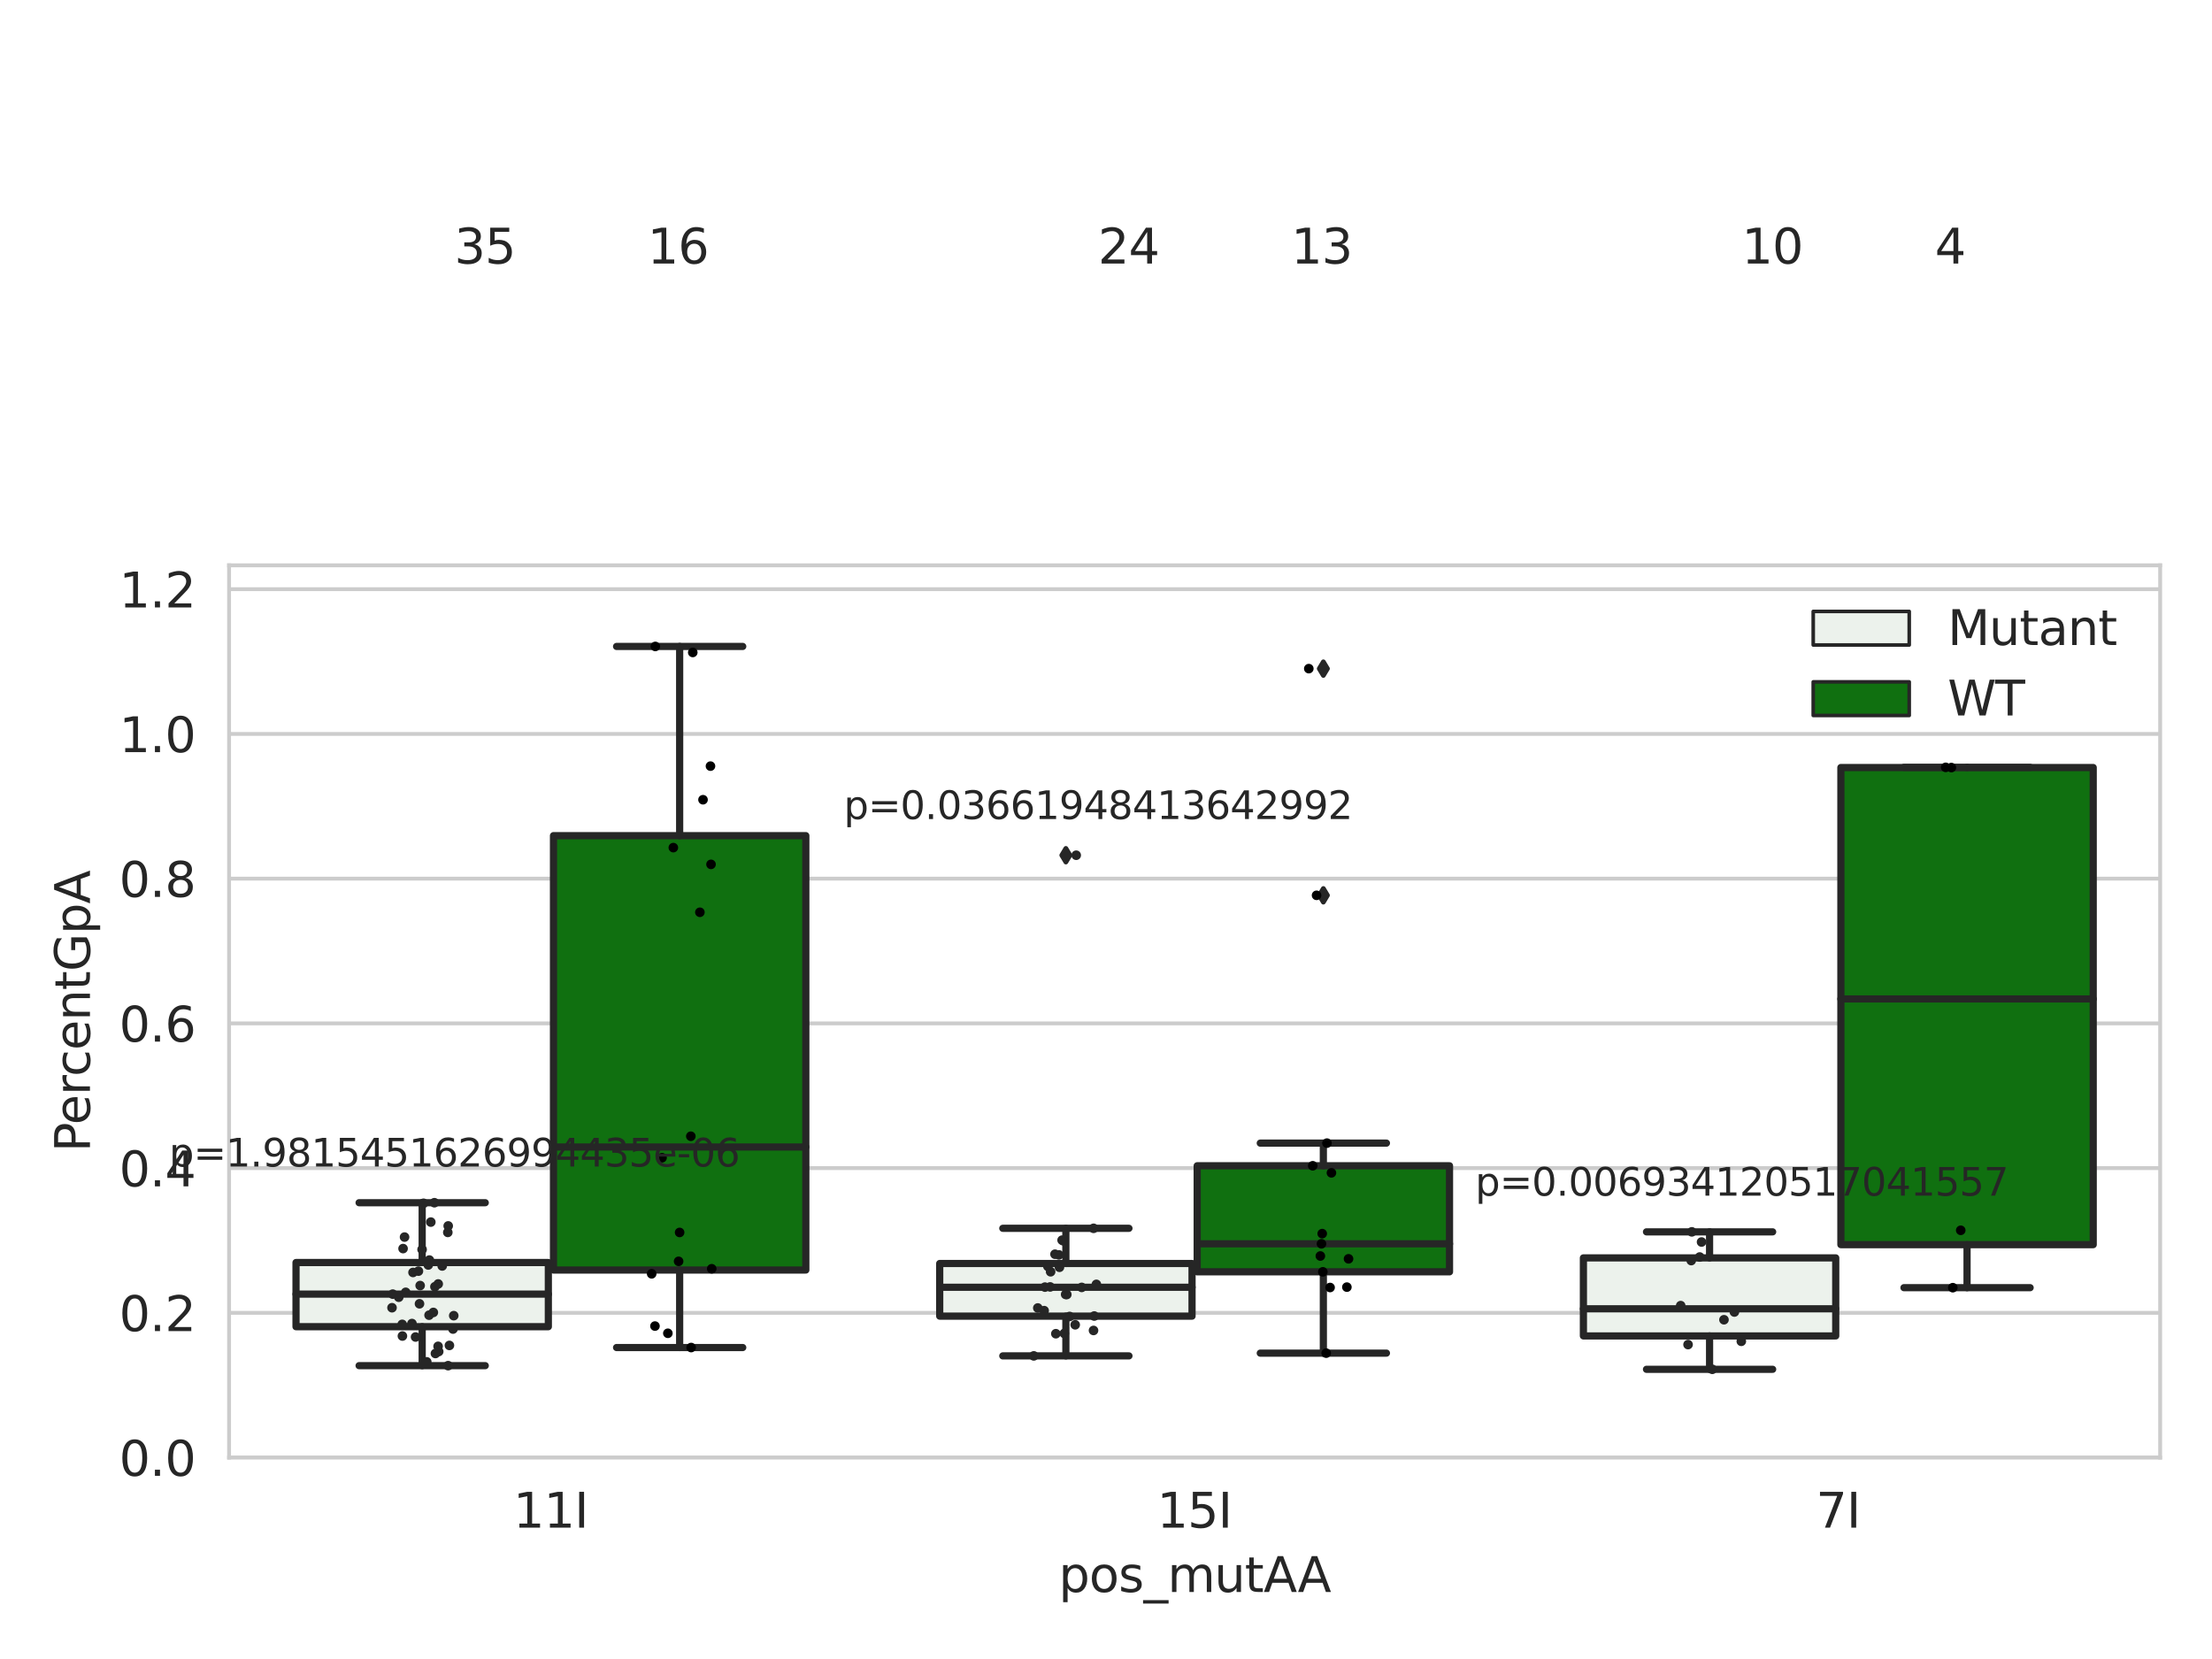 <?xml version="1.0" encoding="utf-8" standalone="no"?>
<!DOCTYPE svg PUBLIC "-//W3C//DTD SVG 1.1//EN"
  "http://www.w3.org/Graphics/SVG/1.1/DTD/svg11.dtd">
<svg xmlns:xlink="http://www.w3.org/1999/xlink" width="460.8pt" height="345.6pt" viewBox="0 0 460.8 345.6" xmlns="http://www.w3.org/2000/svg" version="1.1">
 <defs>
  <style type="text/css">*{stroke-linejoin: round; stroke-linecap: butt}</style>
 </defs>
 <g id="figure_1">
  <g id="patch_1">
   <path d="M 0 345.6 
L 460.8 345.6 
L 460.8 0 
L 0 0 
z
" style="fill: #ffffff"/>
  </g>
  <g id="axes_1">
   <g id="patch_2">
    <path d="M 47.72 303.64 
L 450 303.64 
L 450 117.769 
L 47.72 117.769 
z
" style="fill: #ffffff"/>
   </g>
   <g id="matplotlib.axis_1">
    <g id="xtick_1">
     <g id="text_1">
      <!-- 11I -->
      <g style="fill: #262626" transform="translate(106.929 318.238)scale(0.1 -0.1)">
       <defs>
        <path id="DejaVuSans-31" d="M 794 531 
L 1825 531 
L 1825 4091 
L 703 3866 
L 703 4441 
L 1819 4666 
L 2450 4666 
L 2450 531 
L 3481 531 
L 3481 0 
L 794 0 
L 794 531 
z
" transform="scale(0.016)"/>
        <path id="DejaVuSans-49" d="M 628 4666 
L 1259 4666 
L 1259 0 
L 628 0 
L 628 4666 
z
" transform="scale(0.016)"/>
       </defs>
       <use xlink:href="#DejaVuSans-31"/>
       <use xlink:href="#DejaVuSans-31" x="63.623"/>
       <use xlink:href="#DejaVuSans-49" x="127.246"/>
      </g>
     </g>
    </g>
    <g id="xtick_2">
     <g id="text_2">
      <!-- 15I -->
      <g style="fill: #262626" transform="translate(241.023 318.238)scale(0.1 -0.1)">
       <defs>
        <path id="DejaVuSans-35" d="M 691 4666 
L 3169 4666 
L 3169 4134 
L 1269 4134 
L 1269 2991 
Q 1406 3038 1543 3061 
Q 1681 3084 1819 3084 
Q 2600 3084 3056 2656 
Q 3513 2228 3513 1497 
Q 3513 744 3044 326 
Q 2575 -91 1722 -91 
Q 1428 -91 1123 -41 
Q 819 9 494 109 
L 494 744 
Q 775 591 1075 516 
Q 1375 441 1709 441 
Q 2250 441 2565 725 
Q 2881 1009 2881 1497 
Q 2881 1984 2565 2268 
Q 2250 2553 1709 2553 
Q 1456 2553 1204 2497 
Q 953 2441 691 2322 
L 691 4666 
z
" transform="scale(0.016)"/>
       </defs>
       <use xlink:href="#DejaVuSans-31"/>
       <use xlink:href="#DejaVuSans-35" x="63.623"/>
       <use xlink:href="#DejaVuSans-49" x="127.246"/>
      </g>
     </g>
    </g>
    <g id="xtick_3">
     <g id="text_3">
      <!-- 7I -->
      <g style="fill: #262626" transform="translate(378.297 318.238)scale(0.1 -0.1)">
       <defs>
        <path id="DejaVuSans-37" d="M 525 4666 
L 3525 4666 
L 3525 4397 
L 1831 0 
L 1172 0 
L 2766 4134 
L 525 4134 
L 525 4666 
z
" transform="scale(0.016)"/>
       </defs>
       <use xlink:href="#DejaVuSans-37"/>
       <use xlink:href="#DejaVuSans-49" x="63.623"/>
      </g>
     </g>
    </g>
    <g id="text_4">
     <!-- pos_mutAA -->
     <g style="fill: #262626" transform="translate(220.544 331.638)scale(0.1 -0.1)">
      <defs>
       <path id="DejaVuSans-70" d="M 1159 525 
L 1159 -1331 
L 581 -1331 
L 581 3500 
L 1159 3500 
L 1159 2969 
Q 1341 3281 1617 3432 
Q 1894 3584 2278 3584 
Q 2916 3584 3314 3078 
Q 3713 2572 3713 1747 
Q 3713 922 3314 415 
Q 2916 -91 2278 -91 
Q 1894 -91 1617 61 
Q 1341 213 1159 525 
z
M 3116 1747 
Q 3116 2381 2855 2742 
Q 2594 3103 2138 3103 
Q 1681 3103 1420 2742 
Q 1159 2381 1159 1747 
Q 1159 1113 1420 752 
Q 1681 391 2138 391 
Q 2594 391 2855 752 
Q 3116 1113 3116 1747 
z
" transform="scale(0.016)"/>
       <path id="DejaVuSans-6f" d="M 1959 3097 
Q 1497 3097 1228 2736 
Q 959 2375 959 1747 
Q 959 1119 1226 758 
Q 1494 397 1959 397 
Q 2419 397 2687 759 
Q 2956 1122 2956 1747 
Q 2956 2369 2687 2733 
Q 2419 3097 1959 3097 
z
M 1959 3584 
Q 2709 3584 3137 3096 
Q 3566 2609 3566 1747 
Q 3566 888 3137 398 
Q 2709 -91 1959 -91 
Q 1206 -91 779 398 
Q 353 888 353 1747 
Q 353 2609 779 3096 
Q 1206 3584 1959 3584 
z
" transform="scale(0.016)"/>
       <path id="DejaVuSans-73" d="M 2834 3397 
L 2834 2853 
Q 2591 2978 2328 3040 
Q 2066 3103 1784 3103 
Q 1356 3103 1142 2972 
Q 928 2841 928 2578 
Q 928 2378 1081 2264 
Q 1234 2150 1697 2047 
L 1894 2003 
Q 2506 1872 2764 1633 
Q 3022 1394 3022 966 
Q 3022 478 2636 193 
Q 2250 -91 1575 -91 
Q 1294 -91 989 -36 
Q 684 19 347 128 
L 347 722 
Q 666 556 975 473 
Q 1284 391 1588 391 
Q 1994 391 2212 530 
Q 2431 669 2431 922 
Q 2431 1156 2273 1281 
Q 2116 1406 1581 1522 
L 1381 1569 
Q 847 1681 609 1914 
Q 372 2147 372 2553 
Q 372 3047 722 3315 
Q 1072 3584 1716 3584 
Q 2034 3584 2315 3537 
Q 2597 3491 2834 3397 
z
" transform="scale(0.016)"/>
       <path id="DejaVuSans-5f" d="M 3263 -1063 
L 3263 -1509 
L -63 -1509 
L -63 -1063 
L 3263 -1063 
z
" transform="scale(0.016)"/>
       <path id="DejaVuSans-6d" d="M 3328 2828 
Q 3544 3216 3844 3400 
Q 4144 3584 4550 3584 
Q 5097 3584 5394 3201 
Q 5691 2819 5691 2113 
L 5691 0 
L 5113 0 
L 5113 2094 
Q 5113 2597 4934 2840 
Q 4756 3084 4391 3084 
Q 3944 3084 3684 2787 
Q 3425 2491 3425 1978 
L 3425 0 
L 2847 0 
L 2847 2094 
Q 2847 2600 2669 2842 
Q 2491 3084 2119 3084 
Q 1678 3084 1418 2786 
Q 1159 2488 1159 1978 
L 1159 0 
L 581 0 
L 581 3500 
L 1159 3500 
L 1159 2956 
Q 1356 3278 1631 3431 
Q 1906 3584 2284 3584 
Q 2666 3584 2933 3390 
Q 3200 3197 3328 2828 
z
" transform="scale(0.016)"/>
       <path id="DejaVuSans-75" d="M 544 1381 
L 544 3500 
L 1119 3500 
L 1119 1403 
Q 1119 906 1312 657 
Q 1506 409 1894 409 
Q 2359 409 2629 706 
Q 2900 1003 2900 1516 
L 2900 3500 
L 3475 3500 
L 3475 0 
L 2900 0 
L 2900 538 
Q 2691 219 2414 64 
Q 2138 -91 1772 -91 
Q 1169 -91 856 284 
Q 544 659 544 1381 
z
M 1991 3584 
L 1991 3584 
z
" transform="scale(0.016)"/>
       <path id="DejaVuSans-74" d="M 1172 4494 
L 1172 3500 
L 2356 3500 
L 2356 3053 
L 1172 3053 
L 1172 1153 
Q 1172 725 1289 603 
Q 1406 481 1766 481 
L 2356 481 
L 2356 0 
L 1766 0 
Q 1100 0 847 248 
Q 594 497 594 1153 
L 594 3053 
L 172 3053 
L 172 3500 
L 594 3500 
L 594 4494 
L 1172 4494 
z
" transform="scale(0.016)"/>
       <path id="DejaVuSans-41" d="M 2188 4044 
L 1331 1722 
L 3047 1722 
L 2188 4044 
z
M 1831 4666 
L 2547 4666 
L 4325 0 
L 3669 0 
L 3244 1197 
L 1141 1197 
L 716 0 
L 50 0 
L 1831 4666 
z
" transform="scale(0.016)"/>
      </defs>
      <use xlink:href="#DejaVuSans-70"/>
      <use xlink:href="#DejaVuSans-6f" x="63.477"/>
      <use xlink:href="#DejaVuSans-73" x="124.658"/>
      <use xlink:href="#DejaVuSans-5f" x="176.758"/>
      <use xlink:href="#DejaVuSans-6d" x="226.758"/>
      <use xlink:href="#DejaVuSans-75" x="324.17"/>
      <use xlink:href="#DejaVuSans-74" x="387.549"/>
      <use xlink:href="#DejaVuSans-41" x="426.758"/>
      <use xlink:href="#DejaVuSans-41" x="497.916"/>
     </g>
    </g>
   </g>
   <g id="matplotlib.axis_2">
    <g id="ytick_1">
     <g id="line2d_1">
      <path d="M 47.72 303.64 
L 450 303.64 
" clip-path="url(#p016a0e2b4c)" style="fill: none; stroke: #cccccc; stroke-width: 0.8; stroke-linecap: round"/>
     </g>
     <g id="text_5">
      <!-- 0.0 -->
      <g style="fill: #262626" transform="translate(24.817 307.439)scale(0.1 -0.1)">
       <defs>
        <path id="DejaVuSans-30" d="M 2034 4250 
Q 1547 4250 1301 3770 
Q 1056 3291 1056 2328 
Q 1056 1369 1301 889 
Q 1547 409 2034 409 
Q 2525 409 2770 889 
Q 3016 1369 3016 2328 
Q 3016 3291 2770 3770 
Q 2525 4250 2034 4250 
z
M 2034 4750 
Q 2819 4750 3233 4129 
Q 3647 3509 3647 2328 
Q 3647 1150 3233 529 
Q 2819 -91 2034 -91 
Q 1250 -91 836 529 
Q 422 1150 422 2328 
Q 422 3509 836 4129 
Q 1250 4750 2034 4750 
z
" transform="scale(0.016)"/>
        <path id="DejaVuSans-2e" d="M 684 794 
L 1344 794 
L 1344 0 
L 684 0 
L 684 794 
z
" transform="scale(0.016)"/>
       </defs>
       <use xlink:href="#DejaVuSans-30"/>
       <use xlink:href="#DejaVuSans-2e" x="63.623"/>
       <use xlink:href="#DejaVuSans-30" x="95.41"/>
      </g>
     </g>
    </g>
    <g id="ytick_2">
     <g id="line2d_2">
      <path d="M 47.72 273.49 
L 450 273.49 
" clip-path="url(#p016a0e2b4c)" style="fill: none; stroke: #cccccc; stroke-width: 0.8; stroke-linecap: round"/>
     </g>
     <g id="text_6">
      <!-- 0.2 -->
      <g style="fill: #262626" transform="translate(24.817 277.289)scale(0.1 -0.1)">
       <defs>
        <path id="DejaVuSans-32" d="M 1228 531 
L 3431 531 
L 3431 0 
L 469 0 
L 469 531 
Q 828 903 1448 1529 
Q 2069 2156 2228 2338 
Q 2531 2678 2651 2914 
Q 2772 3150 2772 3378 
Q 2772 3750 2511 3984 
Q 2250 4219 1831 4219 
Q 1534 4219 1204 4116 
Q 875 4013 500 3803 
L 500 4441 
Q 881 4594 1212 4672 
Q 1544 4750 1819 4750 
Q 2544 4750 2975 4387 
Q 3406 4025 3406 3419 
Q 3406 3131 3298 2873 
Q 3191 2616 2906 2266 
Q 2828 2175 2409 1742 
Q 1991 1309 1228 531 
z
" transform="scale(0.016)"/>
       </defs>
       <use xlink:href="#DejaVuSans-30"/>
       <use xlink:href="#DejaVuSans-2e" x="63.623"/>
       <use xlink:href="#DejaVuSans-32" x="95.41"/>
      </g>
     </g>
    </g>
    <g id="ytick_3">
     <g id="line2d_3">
      <path d="M 47.72 243.34 
L 450 243.34 
" clip-path="url(#p016a0e2b4c)" style="fill: none; stroke: #cccccc; stroke-width: 0.8; stroke-linecap: round"/>
     </g>
     <g id="text_7">
      <!-- 0.4 -->
      <g style="fill: #262626" transform="translate(24.817 247.139)scale(0.1 -0.1)">
       <defs>
        <path id="DejaVuSans-34" d="M 2419 4116 
L 825 1625 
L 2419 1625 
L 2419 4116 
z
M 2253 4666 
L 3047 4666 
L 3047 1625 
L 3713 1625 
L 3713 1100 
L 3047 1100 
L 3047 0 
L 2419 0 
L 2419 1100 
L 313 1100 
L 313 1709 
L 2253 4666 
z
" transform="scale(0.016)"/>
       </defs>
       <use xlink:href="#DejaVuSans-30"/>
       <use xlink:href="#DejaVuSans-2e" x="63.623"/>
       <use xlink:href="#DejaVuSans-34" x="95.41"/>
      </g>
     </g>
    </g>
    <g id="ytick_4">
     <g id="line2d_4">
      <path d="M 47.72 213.189 
L 450 213.189 
" clip-path="url(#p016a0e2b4c)" style="fill: none; stroke: #cccccc; stroke-width: 0.8; stroke-linecap: round"/>
     </g>
     <g id="text_8">
      <!-- 0.6 -->
      <g style="fill: #262626" transform="translate(24.817 216.989)scale(0.1 -0.1)">
       <defs>
        <path id="DejaVuSans-36" d="M 2113 2584 
Q 1688 2584 1439 2293 
Q 1191 2003 1191 1497 
Q 1191 994 1439 701 
Q 1688 409 2113 409 
Q 2538 409 2786 701 
Q 3034 994 3034 1497 
Q 3034 2003 2786 2293 
Q 2538 2584 2113 2584 
z
M 3366 4563 
L 3366 3988 
Q 3128 4100 2886 4159 
Q 2644 4219 2406 4219 
Q 1781 4219 1451 3797 
Q 1122 3375 1075 2522 
Q 1259 2794 1537 2939 
Q 1816 3084 2150 3084 
Q 2853 3084 3261 2657 
Q 3669 2231 3669 1497 
Q 3669 778 3244 343 
Q 2819 -91 2113 -91 
Q 1303 -91 875 529 
Q 447 1150 447 2328 
Q 447 3434 972 4092 
Q 1497 4750 2381 4750 
Q 2619 4750 2861 4703 
Q 3103 4656 3366 4563 
z
" transform="scale(0.016)"/>
       </defs>
       <use xlink:href="#DejaVuSans-30"/>
       <use xlink:href="#DejaVuSans-2e" x="63.623"/>
       <use xlink:href="#DejaVuSans-36" x="95.41"/>
      </g>
     </g>
    </g>
    <g id="ytick_5">
     <g id="line2d_5">
      <path d="M 47.72 183.039 
L 450 183.039 
" clip-path="url(#p016a0e2b4c)" style="fill: none; stroke: #cccccc; stroke-width: 0.8; stroke-linecap: round"/>
     </g>
     <g id="text_9">
      <!-- 0.8 -->
      <g style="fill: #262626" transform="translate(24.817 186.838)scale(0.1 -0.1)">
       <defs>
        <path id="DejaVuSans-38" d="M 2034 2216 
Q 1584 2216 1326 1975 
Q 1069 1734 1069 1313 
Q 1069 891 1326 650 
Q 1584 409 2034 409 
Q 2484 409 2743 651 
Q 3003 894 3003 1313 
Q 3003 1734 2745 1975 
Q 2488 2216 2034 2216 
z
M 1403 2484 
Q 997 2584 770 2862 
Q 544 3141 544 3541 
Q 544 4100 942 4425 
Q 1341 4750 2034 4750 
Q 2731 4750 3128 4425 
Q 3525 4100 3525 3541 
Q 3525 3141 3298 2862 
Q 3072 2584 2669 2484 
Q 3125 2378 3379 2068 
Q 3634 1759 3634 1313 
Q 3634 634 3220 271 
Q 2806 -91 2034 -91 
Q 1263 -91 848 271 
Q 434 634 434 1313 
Q 434 1759 690 2068 
Q 947 2378 1403 2484 
z
M 1172 3481 
Q 1172 3119 1398 2916 
Q 1625 2713 2034 2713 
Q 2441 2713 2670 2916 
Q 2900 3119 2900 3481 
Q 2900 3844 2670 4047 
Q 2441 4250 2034 4250 
Q 1625 4250 1398 4047 
Q 1172 3844 1172 3481 
z
" transform="scale(0.016)"/>
       </defs>
       <use xlink:href="#DejaVuSans-30"/>
       <use xlink:href="#DejaVuSans-2e" x="63.623"/>
       <use xlink:href="#DejaVuSans-38" x="95.41"/>
      </g>
     </g>
    </g>
    <g id="ytick_6">
     <g id="line2d_6">
      <path d="M 47.72 152.889 
L 450 152.889 
" clip-path="url(#p016a0e2b4c)" style="fill: none; stroke: #cccccc; stroke-width: 0.8; stroke-linecap: round"/>
     </g>
     <g id="text_10">
      <!-- 1.0 -->
      <g style="fill: #262626" transform="translate(24.817 156.688)scale(0.1 -0.1)">
       <use xlink:href="#DejaVuSans-31"/>
       <use xlink:href="#DejaVuSans-2e" x="63.623"/>
       <use xlink:href="#DejaVuSans-30" x="95.41"/>
      </g>
     </g>
    </g>
    <g id="ytick_7">
     <g id="line2d_7">
      <path d="M 47.72 122.739 
L 450 122.739 
" clip-path="url(#p016a0e2b4c)" style="fill: none; stroke: #cccccc; stroke-width: 0.8; stroke-linecap: round"/>
     </g>
     <g id="text_11">
      <!-- 1.2 -->
      <g style="fill: #262626" transform="translate(24.817 126.538)scale(0.1 -0.1)">
       <use xlink:href="#DejaVuSans-31"/>
       <use xlink:href="#DejaVuSans-2e" x="63.623"/>
       <use xlink:href="#DejaVuSans-32" x="95.41"/>
      </g>
     </g>
    </g>
    <g id="text_12">
     <!-- PercentGpA -->
     <g style="fill: #262626" transform="translate(18.737 239.981)rotate(-90)scale(0.1 -0.1)">
      <defs>
       <path id="DejaVuSans-50" d="M 1259 4147 
L 1259 2394 
L 2053 2394 
Q 2494 2394 2734 2622 
Q 2975 2850 2975 3272 
Q 2975 3691 2734 3919 
Q 2494 4147 2053 4147 
L 1259 4147 
z
M 628 4666 
L 2053 4666 
Q 2838 4666 3239 4311 
Q 3641 3956 3641 3272 
Q 3641 2581 3239 2228 
Q 2838 1875 2053 1875 
L 1259 1875 
L 1259 0 
L 628 0 
L 628 4666 
z
" transform="scale(0.016)"/>
       <path id="DejaVuSans-65" d="M 3597 1894 
L 3597 1613 
L 953 1613 
Q 991 1019 1311 708 
Q 1631 397 2203 397 
Q 2534 397 2845 478 
Q 3156 559 3463 722 
L 3463 178 
Q 3153 47 2828 -22 
Q 2503 -91 2169 -91 
Q 1331 -91 842 396 
Q 353 884 353 1716 
Q 353 2575 817 3079 
Q 1281 3584 2069 3584 
Q 2775 3584 3186 3129 
Q 3597 2675 3597 1894 
z
M 3022 2063 
Q 3016 2534 2758 2815 
Q 2500 3097 2075 3097 
Q 1594 3097 1305 2825 
Q 1016 2553 972 2059 
L 3022 2063 
z
" transform="scale(0.016)"/>
       <path id="DejaVuSans-72" d="M 2631 2963 
Q 2534 3019 2420 3045 
Q 2306 3072 2169 3072 
Q 1681 3072 1420 2755 
Q 1159 2438 1159 1844 
L 1159 0 
L 581 0 
L 581 3500 
L 1159 3500 
L 1159 2956 
Q 1341 3275 1631 3429 
Q 1922 3584 2338 3584 
Q 2397 3584 2469 3576 
Q 2541 3569 2628 3553 
L 2631 2963 
z
" transform="scale(0.016)"/>
       <path id="DejaVuSans-63" d="M 3122 3366 
L 3122 2828 
Q 2878 2963 2633 3030 
Q 2388 3097 2138 3097 
Q 1578 3097 1268 2742 
Q 959 2388 959 1747 
Q 959 1106 1268 751 
Q 1578 397 2138 397 
Q 2388 397 2633 464 
Q 2878 531 3122 666 
L 3122 134 
Q 2881 22 2623 -34 
Q 2366 -91 2075 -91 
Q 1284 -91 818 406 
Q 353 903 353 1747 
Q 353 2603 823 3093 
Q 1294 3584 2113 3584 
Q 2378 3584 2631 3529 
Q 2884 3475 3122 3366 
z
" transform="scale(0.016)"/>
       <path id="DejaVuSans-6e" d="M 3513 2113 
L 3513 0 
L 2938 0 
L 2938 2094 
Q 2938 2591 2744 2837 
Q 2550 3084 2163 3084 
Q 1697 3084 1428 2787 
Q 1159 2491 1159 1978 
L 1159 0 
L 581 0 
L 581 3500 
L 1159 3500 
L 1159 2956 
Q 1366 3272 1645 3428 
Q 1925 3584 2291 3584 
Q 2894 3584 3203 3211 
Q 3513 2838 3513 2113 
z
" transform="scale(0.016)"/>
       <path id="DejaVuSans-47" d="M 3809 666 
L 3809 1919 
L 2778 1919 
L 2778 2438 
L 4434 2438 
L 4434 434 
Q 4069 175 3628 42 
Q 3188 -91 2688 -91 
Q 1594 -91 976 548 
Q 359 1188 359 2328 
Q 359 3472 976 4111 
Q 1594 4750 2688 4750 
Q 3144 4750 3555 4637 
Q 3966 4525 4313 4306 
L 4313 3634 
Q 3963 3931 3569 4081 
Q 3175 4231 2741 4231 
Q 1884 4231 1454 3753 
Q 1025 3275 1025 2328 
Q 1025 1384 1454 906 
Q 1884 428 2741 428 
Q 3075 428 3337 486 
Q 3600 544 3809 666 
z
" transform="scale(0.016)"/>
      </defs>
      <use xlink:href="#DejaVuSans-50"/>
      <use xlink:href="#DejaVuSans-65" x="56.678"/>
      <use xlink:href="#DejaVuSans-72" x="118.201"/>
      <use xlink:href="#DejaVuSans-63" x="157.064"/>
      <use xlink:href="#DejaVuSans-65" x="212.045"/>
      <use xlink:href="#DejaVuSans-6e" x="273.568"/>
      <use xlink:href="#DejaVuSans-74" x="336.947"/>
      <use xlink:href="#DejaVuSans-47" x="376.156"/>
      <use xlink:href="#DejaVuSans-70" x="453.646"/>
      <use xlink:href="#DejaVuSans-41" x="517.123"/>
     </g>
    </g>
   </g>
   <g id="patch_3">
    <path d="M 61.666 276.375 
L 114.23 276.375 
L 114.23 263.006 
L 61.666 263.006 
L 61.666 276.375 
z
" clip-path="url(#p016a0e2b4c)" style="fill: #ecf2ec; stroke: #262626; stroke-width: 1.5; stroke-linejoin: miter"/>
   </g>
   <g id="patch_4">
    <path d="M 115.303 264.57 
L 167.868 264.57 
L 167.868 174.08 
L 115.303 174.08 
L 115.303 264.57 
z
" clip-path="url(#p016a0e2b4c)" style="fill: #107010; stroke: #262626; stroke-width: 1.5; stroke-linejoin: miter"/>
   </g>
   <g id="patch_5">
    <path d="M 195.759 274.176 
L 248.324 274.176 
L 248.324 263.209 
L 195.759 263.209 
L 195.759 274.176 
z
" clip-path="url(#p016a0e2b4c)" style="fill: #ecf2ec; stroke: #262626; stroke-width: 1.5; stroke-linejoin: miter"/>
   </g>
   <g id="patch_6">
    <path d="M 249.396 264.946 
L 301.961 264.946 
L 301.961 242.851 
L 249.396 242.851 
L 249.396 264.946 
z
" clip-path="url(#p016a0e2b4c)" style="fill: #107010; stroke: #262626; stroke-width: 1.5; stroke-linejoin: miter"/>
   </g>
   <g id="patch_7">
    <path d="M 329.852 278.296 
L 382.417 278.296 
L 382.417 262.042 
L 329.852 262.042 
L 329.852 278.296 
z
" clip-path="url(#p016a0e2b4c)" style="fill: #ecf2ec; stroke: #262626; stroke-width: 1.5; stroke-linejoin: miter"/>
   </g>
   <g id="patch_8">
    <path d="M 383.49 259.283 
L 436.054 259.283 
L 436.054 159.887 
L 383.49 159.887 
L 383.49 259.283 
z
" clip-path="url(#p016a0e2b4c)" style="fill: #107010; stroke: #262626; stroke-width: 1.5; stroke-linejoin: miter"/>
   </g>
   <g id="patch_9">
    <path d="M 114.767 303.64 
L 114.767 303.64 
L 114.767 303.64 
L 114.767 303.64 
z
" clip-path="url(#p016a0e2b4c)" style="fill: #ecf2ec; stroke: #262626; stroke-width: 0.75; stroke-linejoin: miter"/>
   </g>
   <g id="patch_10">
    <path d="M 114.767 303.64 
L 114.767 303.64 
L 114.767 303.64 
L 114.767 303.64 
z
" clip-path="url(#p016a0e2b4c)" style="fill: #107010; stroke: #262626; stroke-width: 0.75; stroke-linejoin: miter"/>
   </g>
   <g id="PathCollection_1"/>
   <g id="PathCollection_2"/>
   <g id="line2d_8">
    <path d="M 87.948 276.375 
L 87.948 284.49 
" clip-path="url(#p016a0e2b4c)" style="fill: none; stroke: #262626; stroke-width: 1.5; stroke-linecap: round"/>
   </g>
   <g id="line2d_9">
    <path d="M 87.948 263.006 
L 87.948 250.547 
" clip-path="url(#p016a0e2b4c)" style="fill: none; stroke: #262626; stroke-width: 1.5; stroke-linecap: round"/>
   </g>
   <g id="line2d_10">
    <path d="M 74.807 284.49 
L 101.089 284.49 
" clip-path="url(#p016a0e2b4c)" style="fill: none; stroke: #262626; stroke-width: 1.5; stroke-linecap: round"/>
   </g>
   <g id="line2d_11">
    <path d="M 74.807 250.547 
L 101.089 250.547 
" clip-path="url(#p016a0e2b4c)" style="fill: none; stroke: #262626; stroke-width: 1.5; stroke-linecap: round"/>
   </g>
   <g id="line2d_12"/>
   <g id="line2d_13">
    <path d="M 141.585 264.57 
L 141.585 280.717 
" clip-path="url(#p016a0e2b4c)" style="fill: none; stroke: #262626; stroke-width: 1.5; stroke-linecap: round"/>
   </g>
   <g id="line2d_14">
    <path d="M 141.585 174.08 
L 141.585 134.666 
" clip-path="url(#p016a0e2b4c)" style="fill: none; stroke: #262626; stroke-width: 1.5; stroke-linecap: round"/>
   </g>
   <g id="line2d_15">
    <path d="M 128.444 280.717 
L 154.726 280.717 
" clip-path="url(#p016a0e2b4c)" style="fill: none; stroke: #262626; stroke-width: 1.5; stroke-linecap: round"/>
   </g>
   <g id="line2d_16">
    <path d="M 128.444 134.666 
L 154.726 134.666 
" clip-path="url(#p016a0e2b4c)" style="fill: none; stroke: #262626; stroke-width: 1.5; stroke-linecap: round"/>
   </g>
   <g id="line2d_17"/>
   <g id="line2d_18">
    <path d="M 222.041 274.176 
L 222.041 282.456 
" clip-path="url(#p016a0e2b4c)" style="fill: none; stroke: #262626; stroke-width: 1.5; stroke-linecap: round"/>
   </g>
   <g id="line2d_19">
    <path d="M 222.041 263.209 
L 222.041 255.879 
" clip-path="url(#p016a0e2b4c)" style="fill: none; stroke: #262626; stroke-width: 1.5; stroke-linecap: round"/>
   </g>
   <g id="line2d_20">
    <path d="M 208.9 282.456 
L 235.182 282.456 
" clip-path="url(#p016a0e2b4c)" style="fill: none; stroke: #262626; stroke-width: 1.5; stroke-linecap: round"/>
   </g>
   <g id="line2d_21">
    <path d="M 208.9 255.879 
L 235.182 255.879 
" clip-path="url(#p016a0e2b4c)" style="fill: none; stroke: #262626; stroke-width: 1.5; stroke-linecap: round"/>
   </g>
   <g id="line2d_22">
    <defs>
     <path id="m34f93c0d36" d="M -0 1.414 
L 0.849 0 
L 0 -1.414 
L -0.849 -0 
z
" style="stroke: #262626; stroke-linejoin: miter"/>
    </defs>
    <g clip-path="url(#p016a0e2b4c)">
     <use xlink:href="#m34f93c0d36" x="222.041" y="178.16" style="fill: #262626; stroke: #262626; stroke-linejoin: miter"/>
    </g>
   </g>
   <g id="line2d_23">
    <path d="M 275.679 264.946 
L 275.679 281.883 
" clip-path="url(#p016a0e2b4c)" style="fill: none; stroke: #262626; stroke-width: 1.5; stroke-linecap: round"/>
   </g>
   <g id="line2d_24">
    <path d="M 275.679 242.851 
L 275.679 238.134 
" clip-path="url(#p016a0e2b4c)" style="fill: none; stroke: #262626; stroke-width: 1.5; stroke-linecap: round"/>
   </g>
   <g id="line2d_25">
    <path d="M 262.538 281.883 
L 288.82 281.883 
" clip-path="url(#p016a0e2b4c)" style="fill: none; stroke: #262626; stroke-width: 1.5; stroke-linecap: round"/>
   </g>
   <g id="line2d_26">
    <path d="M 262.538 238.134 
L 288.82 238.134 
" clip-path="url(#p016a0e2b4c)" style="fill: none; stroke: #262626; stroke-width: 1.5; stroke-linecap: round"/>
   </g>
   <g id="line2d_27">
    <g clip-path="url(#p016a0e2b4c)">
     <use xlink:href="#m34f93c0d36" x="275.679" y="139.288" style="fill: #262626; stroke: #262626; stroke-linejoin: miter"/>
     <use xlink:href="#m34f93c0d36" x="275.679" y="186.512" style="fill: #262626; stroke: #262626; stroke-linejoin: miter"/>
    </g>
   </g>
   <g id="line2d_28">
    <path d="M 356.135 278.296 
L 356.135 285.251 
" clip-path="url(#p016a0e2b4c)" style="fill: none; stroke: #262626; stroke-width: 1.5; stroke-linecap: round"/>
   </g>
   <g id="line2d_29">
    <path d="M 356.135 262.042 
L 356.135 256.617 
" clip-path="url(#p016a0e2b4c)" style="fill: none; stroke: #262626; stroke-width: 1.5; stroke-linecap: round"/>
   </g>
   <g id="line2d_30">
    <path d="M 342.994 285.251 
L 369.276 285.251 
" clip-path="url(#p016a0e2b4c)" style="fill: none; stroke: #262626; stroke-width: 1.5; stroke-linecap: round"/>
   </g>
   <g id="line2d_31">
    <path d="M 342.994 256.617 
L 369.276 256.617 
" clip-path="url(#p016a0e2b4c)" style="fill: none; stroke: #262626; stroke-width: 1.5; stroke-linecap: round"/>
   </g>
   <g id="line2d_32"/>
   <g id="line2d_33">
    <path d="M 409.772 259.283 
L 409.772 268.247 
" clip-path="url(#p016a0e2b4c)" style="fill: none; stroke: #262626; stroke-width: 1.5; stroke-linecap: round"/>
   </g>
   <g id="line2d_34">
    <path d="M 409.772 159.887 
L 409.772 159.852 
" clip-path="url(#p016a0e2b4c)" style="fill: none; stroke: #262626; stroke-width: 1.5; stroke-linecap: round"/>
   </g>
   <g id="line2d_35">
    <path d="M 396.631 268.247 
L 422.913 268.247 
" clip-path="url(#p016a0e2b4c)" style="fill: none; stroke: #262626; stroke-width: 1.5; stroke-linecap: round"/>
   </g>
   <g id="line2d_36">
    <path d="M 396.631 159.852 
L 422.913 159.852 
" clip-path="url(#p016a0e2b4c)" style="fill: none; stroke: #262626; stroke-width: 1.5; stroke-linecap: round"/>
   </g>
   <g id="line2d_37"/>
   <g id="line2d_38">
    <path d="M 61.666 269.591 
L 114.23 269.591 
" clip-path="url(#p016a0e2b4c)" style="fill: none; stroke: #262626; stroke-width: 1.5; stroke-linecap: round"/>
   </g>
   <g id="line2d_39">
    <path d="M 115.303 238.938 
L 167.868 238.938 
" clip-path="url(#p016a0e2b4c)" style="fill: none; stroke: #262626; stroke-width: 1.5; stroke-linecap: round"/>
   </g>
   <g id="line2d_40">
    <path d="M 195.759 268.16 
L 248.324 268.16 
" clip-path="url(#p016a0e2b4c)" style="fill: none; stroke: #262626; stroke-width: 1.5; stroke-linecap: round"/>
   </g>
   <g id="line2d_41">
    <path d="M 249.396 259.105 
L 301.961 259.105 
" clip-path="url(#p016a0e2b4c)" style="fill: none; stroke: #262626; stroke-width: 1.5; stroke-linecap: round"/>
   </g>
   <g id="line2d_42">
    <path d="M 329.852 272.65 
L 382.417 272.65 
" clip-path="url(#p016a0e2b4c)" style="fill: none; stroke: #262626; stroke-width: 1.5; stroke-linecap: round"/>
   </g>
   <g id="line2d_43">
    <path d="M 383.49 208.096 
L 436.054 208.096 
" clip-path="url(#p016a0e2b4c)" style="fill: none; stroke: #262626; stroke-width: 1.5; stroke-linecap: round"/>
   </g>
   <g id="patch_11">
    <path d="M 47.72 303.64 
L 47.72 117.769 
" style="fill: none; stroke: #cccccc; stroke-width: 0.8; stroke-linejoin: miter; stroke-linecap: square"/>
   </g>
   <g id="patch_12">
    <path d="M 450 303.64 
L 450 117.769 
" style="fill: none; stroke: #cccccc; stroke-width: 0.8; stroke-linejoin: miter; stroke-linecap: square"/>
   </g>
   <g id="patch_13">
    <path d="M 47.72 303.64 
L 450 303.64 
" style="fill: none; stroke: #cccccc; stroke-width: 0.8; stroke-linejoin: miter; stroke-linecap: square"/>
   </g>
   <g id="patch_14">
    <path d="M 47.72 117.769 
L 450 117.769 
" style="fill: none; stroke: #cccccc; stroke-width: 0.8; stroke-linejoin: miter; stroke-linecap: square"/>
   </g>
   <g id="PathCollection_3">
    <defs>
     <path id="C0_0_dc484b69b7" d="M 0 1 
C 0.265 1 0.52 0.895 0.707 0.707 
C 0.895 0.52 1 0.265 1 -0 
C 1 -0.265 0.895 -0.52 0.707 -0.707 
C 0.52 -0.895 0.265 -1 0 -1 
C -0.265 -1 -0.52 -0.895 -0.707 -0.707 
C -0.895 -0.52 -1 -0.265 -1 0 
C -1 0.265 -0.895 0.52 -0.707 0.707 
C -0.52 0.895 -0.265 1 0 1 
z
"/>
    </defs>
    <g clip-path="url(#p016a0e2b4c)">
     <use xlink:href="#C0_0_dc484b69b7" x="87.39" y="271.604" style="fill: #262626"/>
    </g>
    <g clip-path="url(#p016a0e2b4c)">
     <use xlink:href="#C0_0_dc484b69b7" x="94.368" y="276.864" style="fill: #262626"/>
    </g>
    <g clip-path="url(#p016a0e2b4c)">
     <use xlink:href="#C0_0_dc484b69b7" x="93.286" y="256.731" style="fill: #262626"/>
    </g>
    <g clip-path="url(#p016a0e2b4c)">
     <use xlink:href="#C0_0_dc484b69b7" x="83.067" y="270.233" style="fill: #262626"/>
    </g>
    <g clip-path="url(#p016a0e2b4c)">
     <use xlink:href="#C0_0_dc484b69b7" x="86.569" y="278.523" style="fill: #262626"/>
    </g>
    <g clip-path="url(#p016a0e2b4c)">
     <use xlink:href="#C0_0_dc484b69b7" x="87.928" y="260.297" style="fill: #262626"/>
    </g>
    <g clip-path="url(#p016a0e2b4c)">
     <use xlink:href="#C0_0_dc484b69b7" x="84.276" y="257.706" style="fill: #262626"/>
    </g>
    <g clip-path="url(#p016a0e2b4c)">
     <use xlink:href="#C0_0_dc484b69b7" x="91.389" y="281.554" style="fill: #262626"/>
    </g>
    <g clip-path="url(#p016a0e2b4c)">
     <use xlink:href="#C0_0_dc484b69b7" x="84.523" y="269.212" style="fill: #262626"/>
    </g>
    <g clip-path="url(#p016a0e2b4c)">
     <use xlink:href="#C0_0_dc484b69b7" x="89.219" y="263.518" style="fill: #262626"/>
    </g>
    <g clip-path="url(#p016a0e2b4c)">
     <use xlink:href="#C0_0_dc484b69b7" x="92.121" y="263.724" style="fill: #262626"/>
    </g>
    <g clip-path="url(#p016a0e2b4c)">
     <use xlink:href="#C0_0_dc484b69b7" x="90.708" y="281.958" style="fill: #262626"/>
    </g>
    <g clip-path="url(#p016a0e2b4c)">
     <use xlink:href="#C0_0_dc484b69b7" x="87.167" y="264.802" style="fill: #262626"/>
    </g>
    <g clip-path="url(#p016a0e2b4c)">
     <use xlink:href="#C0_0_dc484b69b7" x="90.494" y="250.547" style="fill: #262626"/>
    </g>
    <g clip-path="url(#p016a0e2b4c)">
     <use xlink:href="#C0_0_dc484b69b7" x="93.37" y="255.381" style="fill: #262626"/>
    </g>
    <g clip-path="url(#p016a0e2b4c)">
     <use xlink:href="#C0_0_dc484b69b7" x="89.747" y="254.584" style="fill: #262626"/>
    </g>
    <g clip-path="url(#p016a0e2b4c)">
     <use xlink:href="#C0_0_dc484b69b7" x="81.664" y="272.423" style="fill: #262626"/>
    </g>
    <g clip-path="url(#p016a0e2b4c)">
     <use xlink:href="#C0_0_dc484b69b7" x="90.601" y="268.047" style="fill: #262626"/>
    </g>
    <g clip-path="url(#p016a0e2b4c)">
     <use xlink:href="#C0_0_dc484b69b7" x="93.353" y="284.49" style="fill: #262626"/>
    </g>
    <g clip-path="url(#p016a0e2b4c)">
     <use xlink:href="#C0_0_dc484b69b7" x="83.968" y="260.102" style="fill: #262626"/>
    </g>
    <g clip-path="url(#p016a0e2b4c)">
     <use xlink:href="#C0_0_dc484b69b7" x="90.273" y="273.405" style="fill: #262626"/>
    </g>
    <g clip-path="url(#p016a0e2b4c)">
     <use xlink:href="#C0_0_dc484b69b7" x="88.23" y="250.665" style="fill: #262626"/>
    </g>
    <g clip-path="url(#p016a0e2b4c)">
     <use xlink:href="#C0_0_dc484b69b7" x="91.289" y="267.473" style="fill: #262626"/>
    </g>
    <g clip-path="url(#p016a0e2b4c)">
     <use xlink:href="#C0_0_dc484b69b7" x="88.905" y="283.7" style="fill: #262626"/>
    </g>
    <g clip-path="url(#p016a0e2b4c)">
     <use xlink:href="#C0_0_dc484b69b7" x="93.621" y="280.276" style="fill: #262626"/>
    </g>
    <g clip-path="url(#p016a0e2b4c)">
     <use xlink:href="#C0_0_dc484b69b7" x="89.382" y="273.974" style="fill: #262626"/>
    </g>
    <g clip-path="url(#p016a0e2b4c)">
     <use xlink:href="#C0_0_dc484b69b7" x="81.816" y="269.591" style="fill: #262626"/>
    </g>
    <g clip-path="url(#p016a0e2b4c)">
     <use xlink:href="#C0_0_dc484b69b7" x="86.041" y="265.073" style="fill: #262626"/>
    </g>
    <g clip-path="url(#p016a0e2b4c)">
     <use xlink:href="#C0_0_dc484b69b7" x="91.264" y="280.464" style="fill: #262626"/>
    </g>
    <g clip-path="url(#p016a0e2b4c)">
     <use xlink:href="#C0_0_dc484b69b7" x="94.522" y="274.077" style="fill: #262626"/>
    </g>
    <g clip-path="url(#p016a0e2b4c)">
     <use xlink:href="#C0_0_dc484b69b7" x="83.786" y="275.887" style="fill: #262626"/>
    </g>
    <g clip-path="url(#p016a0e2b4c)">
     <use xlink:href="#C0_0_dc484b69b7" x="85.82" y="275.717" style="fill: #262626"/>
    </g>
    <g clip-path="url(#p016a0e2b4c)">
     <use xlink:href="#C0_0_dc484b69b7" x="87.527" y="267.804" style="fill: #262626"/>
    </g>
    <g clip-path="url(#p016a0e2b4c)">
     <use xlink:href="#C0_0_dc484b69b7" x="89.446" y="262.493" style="fill: #262626"/>
    </g>
    <g clip-path="url(#p016a0e2b4c)">
     <use xlink:href="#C0_0_dc484b69b7" x="83.831" y="278.319" style="fill: #262626"/>
    </g>
   </g>
   <g id="PathCollection_4">
    <defs>
     <path id="C1_0_62e7be4488" d="M 0 1 
C 0.265 1 0.52 0.895 0.707 0.707 
C 0.895 0.52 1 0.265 1 -0 
C 1 -0.265 0.895 -0.52 0.707 -0.707 
C 0.52 -0.895 0.265 -1 0 -1 
C -0.265 -1 -0.52 -0.895 -0.707 -0.707 
C -0.895 -0.52 -1 -0.265 -1 0 
C -1 0.265 -0.895 0.52 -0.707 0.707 
C -0.52 0.895 -0.265 1 0 1 
z
"/>
    </defs>
    <g clip-path="url(#p016a0e2b4c)">
     <use xlink:href="#C1_0_62e7be4488" x="148.265" y="264.306"/>
    </g>
    <g clip-path="url(#p016a0e2b4c)">
     <use xlink:href="#C1_0_62e7be4488" x="148.005" y="159.598"/>
    </g>
    <g clip-path="url(#p016a0e2b4c)">
     <use xlink:href="#C1_0_62e7be4488" x="141.367" y="262.756"/>
    </g>
    <g clip-path="url(#p016a0e2b4c)">
     <use xlink:href="#C1_0_62e7be4488" x="140.268" y="176.574"/>
    </g>
    <g clip-path="url(#p016a0e2b4c)">
     <use xlink:href="#C1_0_62e7be4488" x="141.577" y="256.742"/>
    </g>
    <g clip-path="url(#p016a0e2b4c)">
     <use xlink:href="#C1_0_62e7be4488" x="143.979" y="280.717"/>
    </g>
    <g clip-path="url(#p016a0e2b4c)">
     <use xlink:href="#C1_0_62e7be4488" x="135.756" y="265.361"/>
    </g>
    <g clip-path="url(#p016a0e2b4c)">
     <use xlink:href="#C1_0_62e7be4488" x="145.799" y="190.043"/>
    </g>
    <g clip-path="url(#p016a0e2b4c)">
     <use xlink:href="#C1_0_62e7be4488" x="143.913" y="236.7"/>
    </g>
    <g clip-path="url(#p016a0e2b4c)">
     <use xlink:href="#C1_0_62e7be4488" x="136.442" y="276.243"/>
    </g>
    <g clip-path="url(#p016a0e2b4c)">
     <use xlink:href="#C1_0_62e7be4488" x="136.514" y="134.666"/>
    </g>
    <g clip-path="url(#p016a0e2b4c)">
     <use xlink:href="#C1_0_62e7be4488" x="148.118" y="180.063"/>
    </g>
    <g clip-path="url(#p016a0e2b4c)">
     <use xlink:href="#C1_0_62e7be4488" x="139.127" y="277.747"/>
    </g>
    <g clip-path="url(#p016a0e2b4c)">
     <use xlink:href="#C1_0_62e7be4488" x="146.451" y="166.598"/>
    </g>
    <g clip-path="url(#p016a0e2b4c)">
     <use xlink:href="#C1_0_62e7be4488" x="144.316" y="135.918"/>
    </g>
    <g clip-path="url(#p016a0e2b4c)">
     <use xlink:href="#C1_0_62e7be4488" x="137.916" y="241.177"/>
    </g>
   </g>
   <g id="PathCollection_5">
    <defs>
     <path id="C2_0_aa26521d51" d="M 0 1 
C 0.265 1 0.52 0.895 0.707 0.707 
C 0.895 0.52 1 0.265 1 -0 
C 1 -0.265 0.895 -0.52 0.707 -0.707 
C 0.52 -0.895 0.265 -1 0 -1 
C -0.265 -1 -0.52 -0.895 -0.707 -0.707 
C -0.895 -0.52 -1 -0.265 -1 0 
C -1 0.265 -0.895 0.52 -0.707 0.707 
C -0.52 0.895 -0.265 1 0 1 
z
"/>
    </defs>
    <g clip-path="url(#p016a0e2b4c)">
     <use xlink:href="#C2_0_aa26521d51" x="222.237" y="269.67" style="fill: #262626"/>
    </g>
    <g clip-path="url(#p016a0e2b4c)">
     <use xlink:href="#C2_0_aa26521d51" x="221.993" y="269.652" style="fill: #262626"/>
    </g>
    <g clip-path="url(#p016a0e2b4c)">
     <use xlink:href="#C2_0_aa26521d51" x="219.953" y="277.838" style="fill: #262626"/>
    </g>
    <g clip-path="url(#p016a0e2b4c)">
     <use xlink:href="#C2_0_aa26521d51" x="227.953" y="274.152" style="fill: #262626"/>
    </g>
    <g clip-path="url(#p016a0e2b4c)">
     <use xlink:href="#C2_0_aa26521d51" x="218.763" y="268.09" style="fill: #262626"/>
    </g>
    <g clip-path="url(#p016a0e2b4c)">
     <use xlink:href="#C2_0_aa26521d51" x="217.518" y="273.031" style="fill: #262626"/>
    </g>
    <g clip-path="url(#p016a0e2b4c)">
     <use xlink:href="#C2_0_aa26521d51" x="224.193" y="178.16" style="fill: #262626"/>
    </g>
    <g clip-path="url(#p016a0e2b4c)">
     <use xlink:href="#C2_0_aa26521d51" x="227.8" y="277.158" style="fill: #262626"/>
    </g>
    <g clip-path="url(#p016a0e2b4c)">
     <use xlink:href="#C2_0_aa26521d51" x="227.811" y="255.879" style="fill: #262626"/>
    </g>
    <g clip-path="url(#p016a0e2b4c)">
     <use xlink:href="#C2_0_aa26521d51" x="215.356" y="282.456" style="fill: #262626"/>
    </g>
    <g clip-path="url(#p016a0e2b4c)">
     <use xlink:href="#C2_0_aa26521d51" x="223.983" y="275.979" style="fill: #262626"/>
    </g>
    <g clip-path="url(#p016a0e2b4c)">
     <use xlink:href="#C2_0_aa26521d51" x="221.718" y="277.779" style="fill: #262626"/>
    </g>
    <g clip-path="url(#p016a0e2b4c)">
     <use xlink:href="#C2_0_aa26521d51" x="216.192" y="272.478" style="fill: #262626"/>
    </g>
    <g clip-path="url(#p016a0e2b4c)">
     <use xlink:href="#C2_0_aa26521d51" x="219.776" y="261.273" style="fill: #262626"/>
    </g>
    <g clip-path="url(#p016a0e2b4c)">
     <use xlink:href="#C2_0_aa26521d51" x="225.338" y="268.19" style="fill: #262626"/>
    </g>
    <g clip-path="url(#p016a0e2b4c)">
     <use xlink:href="#C2_0_aa26521d51" x="221.255" y="258.347" style="fill: #262626"/>
    </g>
    <g clip-path="url(#p016a0e2b4c)">
     <use xlink:href="#C2_0_aa26521d51" x="218.866" y="264.93" style="fill: #262626"/>
    </g>
    <g clip-path="url(#p016a0e2b4c)">
     <use xlink:href="#C2_0_aa26521d51" x="218.293" y="263.808" style="fill: #262626"/>
    </g>
    <g clip-path="url(#p016a0e2b4c)">
     <use xlink:href="#C2_0_aa26521d51" x="222.815" y="274.245" style="fill: #262626"/>
    </g>
    <g clip-path="url(#p016a0e2b4c)">
     <use xlink:href="#C2_0_aa26521d51" x="221.518" y="258.483" style="fill: #262626"/>
    </g>
    <g clip-path="url(#p016a0e2b4c)">
     <use xlink:href="#C2_0_aa26521d51" x="217.684" y="268.129" style="fill: #262626"/>
    </g>
    <g clip-path="url(#p016a0e2b4c)">
     <use xlink:href="#C2_0_aa26521d51" x="228.398" y="267.554" style="fill: #262626"/>
    </g>
    <g clip-path="url(#p016a0e2b4c)">
     <use xlink:href="#C2_0_aa26521d51" x="220.708" y="263.995" style="fill: #262626"/>
    </g>
    <g clip-path="url(#p016a0e2b4c)">
     <use xlink:href="#C2_0_aa26521d51" x="220.593" y="261.413" style="fill: #262626"/>
    </g>
   </g>
   <g id="PathCollection_6">
    <defs>
     <path id="C3_0_daf9efc224" d="M 0 1 
C 0.265 1 0.52 0.895 0.707 0.707 
C 0.895 0.52 1 0.265 1 -0 
C 1 -0.265 0.895 -0.52 0.707 -0.707 
C 0.52 -0.895 0.265 -1 0 -1 
C -0.265 -1 -0.52 -0.895 -0.707 -0.707 
C -0.895 -0.52 -1 -0.265 -1 0 
C -1 0.265 -0.895 0.52 -0.707 0.707 
C -0.52 0.895 -0.265 1 0 1 
z
"/>
    </defs>
    <g clip-path="url(#p016a0e2b4c)">
     <use xlink:href="#C3_0_daf9efc224" x="277.362" y="244.325"/>
    </g>
    <g clip-path="url(#p016a0e2b4c)">
     <use xlink:href="#C3_0_daf9efc224" x="276.269" y="281.883"/>
    </g>
    <g clip-path="url(#p016a0e2b4c)">
     <use xlink:href="#C3_0_daf9efc224" x="275.055" y="261.648"/>
    </g>
    <g clip-path="url(#p016a0e2b4c)">
     <use xlink:href="#C3_0_daf9efc224" x="273.467" y="242.851"/>
    </g>
    <g clip-path="url(#p016a0e2b4c)">
     <use xlink:href="#C3_0_daf9efc224" x="275.573" y="264.946"/>
    </g>
    <g clip-path="url(#p016a0e2b4c)">
     <use xlink:href="#C3_0_daf9efc224" x="275.287" y="259.105"/>
    </g>
    <g clip-path="url(#p016a0e2b4c)">
     <use xlink:href="#C3_0_daf9efc224" x="280.925" y="262.234"/>
    </g>
    <g clip-path="url(#p016a0e2b4c)">
     <use xlink:href="#C3_0_daf9efc224" x="272.647" y="139.288"/>
    </g>
    <g clip-path="url(#p016a0e2b4c)">
     <use xlink:href="#C3_0_daf9efc224" x="277.079" y="268.211"/>
    </g>
    <g clip-path="url(#p016a0e2b4c)">
     <use xlink:href="#C3_0_daf9efc224" x="275.442" y="256.986"/>
    </g>
    <g clip-path="url(#p016a0e2b4c)">
     <use xlink:href="#C3_0_daf9efc224" x="276.431" y="238.134"/>
    </g>
    <g clip-path="url(#p016a0e2b4c)">
     <use xlink:href="#C3_0_daf9efc224" x="280.58" y="268.131"/>
    </g>
    <g clip-path="url(#p016a0e2b4c)">
     <use xlink:href="#C3_0_daf9efc224" x="274.265" y="186.512"/>
    </g>
   </g>
   <g id="PathCollection_7">
    <defs>
     <path id="C4_0_6d0626bc83" d="M 0 1 
C 0.265 1 0.52 0.895 0.707 0.707 
C 0.895 0.52 1 0.265 1 -0 
C 1 -0.265 0.895 -0.52 0.707 -0.707 
C 0.52 -0.895 0.265 -1 0 -1 
C -0.265 -1 -0.52 -0.895 -0.707 -0.707 
C -0.895 -0.52 -1 -0.265 -1 0 
C -1 0.265 -0.895 0.52 -0.707 0.707 
C -0.52 0.895 -0.265 1 0 1 
z
"/>
    </defs>
    <g clip-path="url(#p016a0e2b4c)">
     <use xlink:href="#C4_0_6d0626bc83" x="350.121" y="271.985" style="fill: #262626"/>
    </g>
    <g clip-path="url(#p016a0e2b4c)">
     <use xlink:href="#C4_0_6d0626bc83" x="361.308" y="273.316" style="fill: #262626"/>
    </g>
    <g clip-path="url(#p016a0e2b4c)">
     <use xlink:href="#C4_0_6d0626bc83" x="362.748" y="279.419" style="fill: #262626"/>
    </g>
    <g clip-path="url(#p016a0e2b4c)">
     <use xlink:href="#C4_0_6d0626bc83" x="351.654" y="280.1" style="fill: #262626"/>
    </g>
    <g clip-path="url(#p016a0e2b4c)">
     <use xlink:href="#C4_0_6d0626bc83" x="356.7" y="285.251" style="fill: #262626"/>
    </g>
    <g clip-path="url(#p016a0e2b4c)">
     <use xlink:href="#C4_0_6d0626bc83" x="359.135" y="274.928" style="fill: #262626"/>
    </g>
    <g clip-path="url(#p016a0e2b4c)">
     <use xlink:href="#C4_0_6d0626bc83" x="354.079" y="261.856" style="fill: #262626"/>
    </g>
    <g clip-path="url(#p016a0e2b4c)">
     <use xlink:href="#C4_0_6d0626bc83" x="352.315" y="262.601" style="fill: #262626"/>
    </g>
    <g clip-path="url(#p016a0e2b4c)">
     <use xlink:href="#C4_0_6d0626bc83" x="354.466" y="258.733" style="fill: #262626"/>
    </g>
    <g clip-path="url(#p016a0e2b4c)">
     <use xlink:href="#C4_0_6d0626bc83" x="352.439" y="256.617" style="fill: #262626"/>
    </g>
   </g>
   <g id="PathCollection_8">
    <defs>
     <path id="C5_0_d444c7d1d0" d="M 0 1 
C 0.265 1 0.52 0.895 0.707 0.707 
C 0.895 0.52 1 0.265 1 -0 
C 1 -0.265 0.895 -0.52 0.707 -0.707 
C 0.52 -0.895 0.265 -1 0 -1 
C -0.265 -1 -0.52 -0.895 -0.707 -0.707 
C -0.895 -0.52 -1 -0.265 -1 0 
C -1 0.265 -0.895 0.52 -0.707 0.707 
C -0.52 0.895 -0.265 1 0 1 
z
"/>
    </defs>
    <g clip-path="url(#p016a0e2b4c)">
     <use xlink:href="#C5_0_d444c7d1d0" x="406.509" y="159.898"/>
    </g>
    <g clip-path="url(#p016a0e2b4c)">
     <use xlink:href="#C5_0_d444c7d1d0" x="406.805" y="268.247"/>
    </g>
    <g clip-path="url(#p016a0e2b4c)">
     <use xlink:href="#C5_0_d444c7d1d0" x="408.458" y="256.295"/>
    </g>
    <g clip-path="url(#p016a0e2b4c)">
     <use xlink:href="#C5_0_d444c7d1d0" x="405.322" y="159.852"/>
    </g>
   </g>
   <g id="text_13">
    <!-- 35 -->
    <g style="fill: #262626" transform="translate(94.653 54.901)scale(0.1 -0.1)">
     <defs>
      <path id="DejaVuSans-33" d="M 2597 2516 
Q 3050 2419 3304 2112 
Q 3559 1806 3559 1356 
Q 3559 666 3084 287 
Q 2609 -91 1734 -91 
Q 1441 -91 1130 -33 
Q 819 25 488 141 
L 488 750 
Q 750 597 1062 519 
Q 1375 441 1716 441 
Q 2309 441 2620 675 
Q 2931 909 2931 1356 
Q 2931 1769 2642 2001 
Q 2353 2234 1838 2234 
L 1294 2234 
L 1294 2753 
L 1863 2753 
Q 2328 2753 2575 2939 
Q 2822 3125 2822 3475 
Q 2822 3834 2567 4026 
Q 2313 4219 1838 4219 
Q 1578 4219 1281 4162 
Q 984 4106 628 3988 
L 628 4550 
Q 988 4650 1302 4700 
Q 1616 4750 1894 4750 
Q 2613 4750 3031 4423 
Q 3450 4097 3450 3541 
Q 3450 3153 3228 2886 
Q 3006 2619 2597 2516 
z
" transform="scale(0.016)"/>
     </defs>
     <use xlink:href="#DejaVuSans-33"/>
     <use xlink:href="#DejaVuSans-35" x="63.623"/>
    </g>
   </g>
   <g id="text_14">
    <!-- p=1.9815451626994435e-06 -->
    <g style="fill: #262626" transform="translate(35.231 243.01)scale(0.08 -0.08)">
     <defs>
      <path id="DejaVuSans-3d" d="M 678 2906 
L 4684 2906 
L 4684 2381 
L 678 2381 
L 678 2906 
z
M 678 1631 
L 4684 1631 
L 4684 1100 
L 678 1100 
L 678 1631 
z
" transform="scale(0.016)"/>
      <path id="DejaVuSans-39" d="M 703 97 
L 703 672 
Q 941 559 1184 500 
Q 1428 441 1663 441 
Q 2288 441 2617 861 
Q 2947 1281 2994 2138 
Q 2813 1869 2534 1725 
Q 2256 1581 1919 1581 
Q 1219 1581 811 2004 
Q 403 2428 403 3163 
Q 403 3881 828 4315 
Q 1253 4750 1959 4750 
Q 2769 4750 3195 4129 
Q 3622 3509 3622 2328 
Q 3622 1225 3098 567 
Q 2575 -91 1691 -91 
Q 1453 -91 1209 -44 
Q 966 3 703 97 
z
M 1959 2075 
Q 2384 2075 2632 2365 
Q 2881 2656 2881 3163 
Q 2881 3666 2632 3958 
Q 2384 4250 1959 4250 
Q 1534 4250 1286 3958 
Q 1038 3666 1038 3163 
Q 1038 2656 1286 2365 
Q 1534 2075 1959 2075 
z
" transform="scale(0.016)"/>
      <path id="DejaVuSans-2d" d="M 313 2009 
L 1997 2009 
L 1997 1497 
L 313 1497 
L 313 2009 
z
" transform="scale(0.016)"/>
     </defs>
     <use xlink:href="#DejaVuSans-70"/>
     <use xlink:href="#DejaVuSans-3d" x="63.477"/>
     <use xlink:href="#DejaVuSans-31" x="147.266"/>
     <use xlink:href="#DejaVuSans-2e" x="210.889"/>
     <use xlink:href="#DejaVuSans-39" x="242.676"/>
     <use xlink:href="#DejaVuSans-38" x="306.299"/>
     <use xlink:href="#DejaVuSans-31" x="369.922"/>
     <use xlink:href="#DejaVuSans-35" x="433.545"/>
     <use xlink:href="#DejaVuSans-34" x="497.168"/>
     <use xlink:href="#DejaVuSans-35" x="560.791"/>
     <use xlink:href="#DejaVuSans-31" x="624.414"/>
     <use xlink:href="#DejaVuSans-36" x="688.037"/>
     <use xlink:href="#DejaVuSans-32" x="751.66"/>
     <use xlink:href="#DejaVuSans-36" x="815.283"/>
     <use xlink:href="#DejaVuSans-39" x="878.906"/>
     <use xlink:href="#DejaVuSans-39" x="942.529"/>
     <use xlink:href="#DejaVuSans-34" x="1006.152"/>
     <use xlink:href="#DejaVuSans-34" x="1069.775"/>
     <use xlink:href="#DejaVuSans-33" x="1133.398"/>
     <use xlink:href="#DejaVuSans-35" x="1197.021"/>
     <use xlink:href="#DejaVuSans-65" x="1260.645"/>
     <use xlink:href="#DejaVuSans-2d" x="1322.168"/>
     <use xlink:href="#DejaVuSans-30" x="1358.252"/>
     <use xlink:href="#DejaVuSans-36" x="1421.875"/>
    </g>
   </g>
   <g id="text_15">
    <!-- 16 -->
    <g style="fill: #262626" transform="translate(134.881 54.901)scale(0.1 -0.1)">
     <use xlink:href="#DejaVuSans-31"/>
     <use xlink:href="#DejaVuSans-36" x="63.623"/>
    </g>
   </g>
   <g id="text_16">
    <!-- 24 -->
    <g style="fill: #262626" transform="translate(228.746 54.901)scale(0.1 -0.1)">
     <use xlink:href="#DejaVuSans-32"/>
     <use xlink:href="#DejaVuSans-34" x="63.623"/>
    </g>
   </g>
   <g id="text_17">
    <!-- p=0.03661948413642992 -->
    <g style="fill: #262626" transform="translate(175.774 170.622)scale(0.08 -0.08)">
     <use xlink:href="#DejaVuSans-70"/>
     <use xlink:href="#DejaVuSans-3d" x="63.477"/>
     <use xlink:href="#DejaVuSans-30" x="147.266"/>
     <use xlink:href="#DejaVuSans-2e" x="210.889"/>
     <use xlink:href="#DejaVuSans-30" x="242.676"/>
     <use xlink:href="#DejaVuSans-33" x="306.299"/>
     <use xlink:href="#DejaVuSans-36" x="369.922"/>
     <use xlink:href="#DejaVuSans-36" x="433.545"/>
     <use xlink:href="#DejaVuSans-31" x="497.168"/>
     <use xlink:href="#DejaVuSans-39" x="560.791"/>
     <use xlink:href="#DejaVuSans-34" x="624.414"/>
     <use xlink:href="#DejaVuSans-38" x="688.037"/>
     <use xlink:href="#DejaVuSans-34" x="751.66"/>
     <use xlink:href="#DejaVuSans-31" x="815.283"/>
     <use xlink:href="#DejaVuSans-33" x="878.906"/>
     <use xlink:href="#DejaVuSans-36" x="942.529"/>
     <use xlink:href="#DejaVuSans-34" x="1006.152"/>
     <use xlink:href="#DejaVuSans-32" x="1069.775"/>
     <use xlink:href="#DejaVuSans-39" x="1133.398"/>
     <use xlink:href="#DejaVuSans-39" x="1197.021"/>
     <use xlink:href="#DejaVuSans-32" x="1260.645"/>
    </g>
   </g>
   <g id="text_18">
    <!-- 13 -->
    <g style="fill: #262626" transform="translate(268.974 54.901)scale(0.1 -0.1)">
     <use xlink:href="#DejaVuSans-31"/>
     <use xlink:href="#DejaVuSans-33" x="63.623"/>
    </g>
   </g>
   <g id="text_19">
    <!-- 10 -->
    <g style="fill: #262626" transform="translate(362.839 54.901)scale(0.1 -0.1)">
     <use xlink:href="#DejaVuSans-31"/>
     <use xlink:href="#DejaVuSans-30" x="63.623"/>
    </g>
   </g>
   <g id="text_20">
    <!-- p=0.006934120517041557 -->
    <g style="fill: #262626" transform="translate(307.322 249.079)scale(0.08 -0.08)">
     <use xlink:href="#DejaVuSans-70"/>
     <use xlink:href="#DejaVuSans-3d" x="63.477"/>
     <use xlink:href="#DejaVuSans-30" x="147.266"/>
     <use xlink:href="#DejaVuSans-2e" x="210.889"/>
     <use xlink:href="#DejaVuSans-30" x="242.676"/>
     <use xlink:href="#DejaVuSans-30" x="306.299"/>
     <use xlink:href="#DejaVuSans-36" x="369.922"/>
     <use xlink:href="#DejaVuSans-39" x="433.545"/>
     <use xlink:href="#DejaVuSans-33" x="497.168"/>
     <use xlink:href="#DejaVuSans-34" x="560.791"/>
     <use xlink:href="#DejaVuSans-31" x="624.414"/>
     <use xlink:href="#DejaVuSans-32" x="688.037"/>
     <use xlink:href="#DejaVuSans-30" x="751.66"/>
     <use xlink:href="#DejaVuSans-35" x="815.283"/>
     <use xlink:href="#DejaVuSans-31" x="878.906"/>
     <use xlink:href="#DejaVuSans-37" x="942.529"/>
     <use xlink:href="#DejaVuSans-30" x="1006.152"/>
     <use xlink:href="#DejaVuSans-34" x="1069.775"/>
     <use xlink:href="#DejaVuSans-31" x="1133.398"/>
     <use xlink:href="#DejaVuSans-35" x="1197.021"/>
     <use xlink:href="#DejaVuSans-35" x="1260.645"/>
     <use xlink:href="#DejaVuSans-37" x="1324.268"/>
    </g>
   </g>
   <g id="text_21">
    <!-- 4 -->
    <g style="fill: #262626" transform="translate(403.067 54.901)scale(0.1 -0.1)">
     <use xlink:href="#DejaVuSans-34"/>
    </g>
   </g>
   <g id="legend_1">
    <g id="patch_15">
     <path d="M 377.728 134.367 
L 397.728 134.367 
L 397.728 127.367 
L 377.728 127.367 
z
" style="fill: #ecf2ec; stroke: #262626; stroke-width: 0.75; stroke-linejoin: miter"/>
    </g>
    <g id="text_22">
     <!-- Mutant -->
     <g style="fill: #262626" transform="translate(405.728 134.367)scale(0.1 -0.1)">
      <defs>
       <path id="DejaVuSans-4d" d="M 628 4666 
L 1569 4666 
L 2759 1491 
L 3956 4666 
L 4897 4666 
L 4897 0 
L 4281 0 
L 4281 4097 
L 3078 897 
L 2444 897 
L 1241 4097 
L 1241 0 
L 628 0 
L 628 4666 
z
" transform="scale(0.016)"/>
       <path id="DejaVuSans-61" d="M 2194 1759 
Q 1497 1759 1228 1600 
Q 959 1441 959 1056 
Q 959 750 1161 570 
Q 1363 391 1709 391 
Q 2188 391 2477 730 
Q 2766 1069 2766 1631 
L 2766 1759 
L 2194 1759 
z
M 3341 1997 
L 3341 0 
L 2766 0 
L 2766 531 
Q 2569 213 2275 61 
Q 1981 -91 1556 -91 
Q 1019 -91 701 211 
Q 384 513 384 1019 
Q 384 1609 779 1909 
Q 1175 2209 1959 2209 
L 2766 2209 
L 2766 2266 
Q 2766 2663 2505 2880 
Q 2244 3097 1772 3097 
Q 1472 3097 1187 3025 
Q 903 2953 641 2809 
L 641 3341 
Q 956 3463 1253 3523 
Q 1550 3584 1831 3584 
Q 2591 3584 2966 3190 
Q 3341 2797 3341 1997 
z
" transform="scale(0.016)"/>
      </defs>
      <use xlink:href="#DejaVuSans-4d"/>
      <use xlink:href="#DejaVuSans-75" x="86.279"/>
      <use xlink:href="#DejaVuSans-74" x="149.658"/>
      <use xlink:href="#DejaVuSans-61" x="188.867"/>
      <use xlink:href="#DejaVuSans-6e" x="250.146"/>
      <use xlink:href="#DejaVuSans-74" x="313.525"/>
     </g>
    </g>
    <g id="patch_16">
     <path d="M 377.728 149.045 
L 397.728 149.045 
L 397.728 142.045 
L 377.728 142.045 
z
" style="fill: #107010; stroke: #262626; stroke-width: 0.75; stroke-linejoin: miter"/>
    </g>
    <g id="text_23">
     <!-- WT -->
     <g style="fill: #262626" transform="translate(405.728 149.045)scale(0.1 -0.1)">
      <defs>
       <path id="DejaVuSans-57" d="M 213 4666 
L 850 4666 
L 1831 722 
L 2809 4666 
L 3519 4666 
L 4500 722 
L 5478 4666 
L 6119 4666 
L 4947 0 
L 4153 0 
L 3169 4050 
L 2175 0 
L 1381 0 
L 213 4666 
z
" transform="scale(0.016)"/>
       <path id="DejaVuSans-54" d="M -19 4666 
L 3928 4666 
L 3928 4134 
L 2272 4134 
L 2272 0 
L 1638 0 
L 1638 4134 
L -19 4134 
L -19 4666 
z
" transform="scale(0.016)"/>
      </defs>
      <use xlink:href="#DejaVuSans-57"/>
      <use xlink:href="#DejaVuSans-54" x="98.877"/>
     </g>
    </g>
   </g>
  </g>
 </g>
 <defs>
  <clipPath id="p016a0e2b4c">
   <rect x="47.72" y="117.769" width="402.28" height="185.871"/>
  </clipPath>
 </defs>
</svg>
